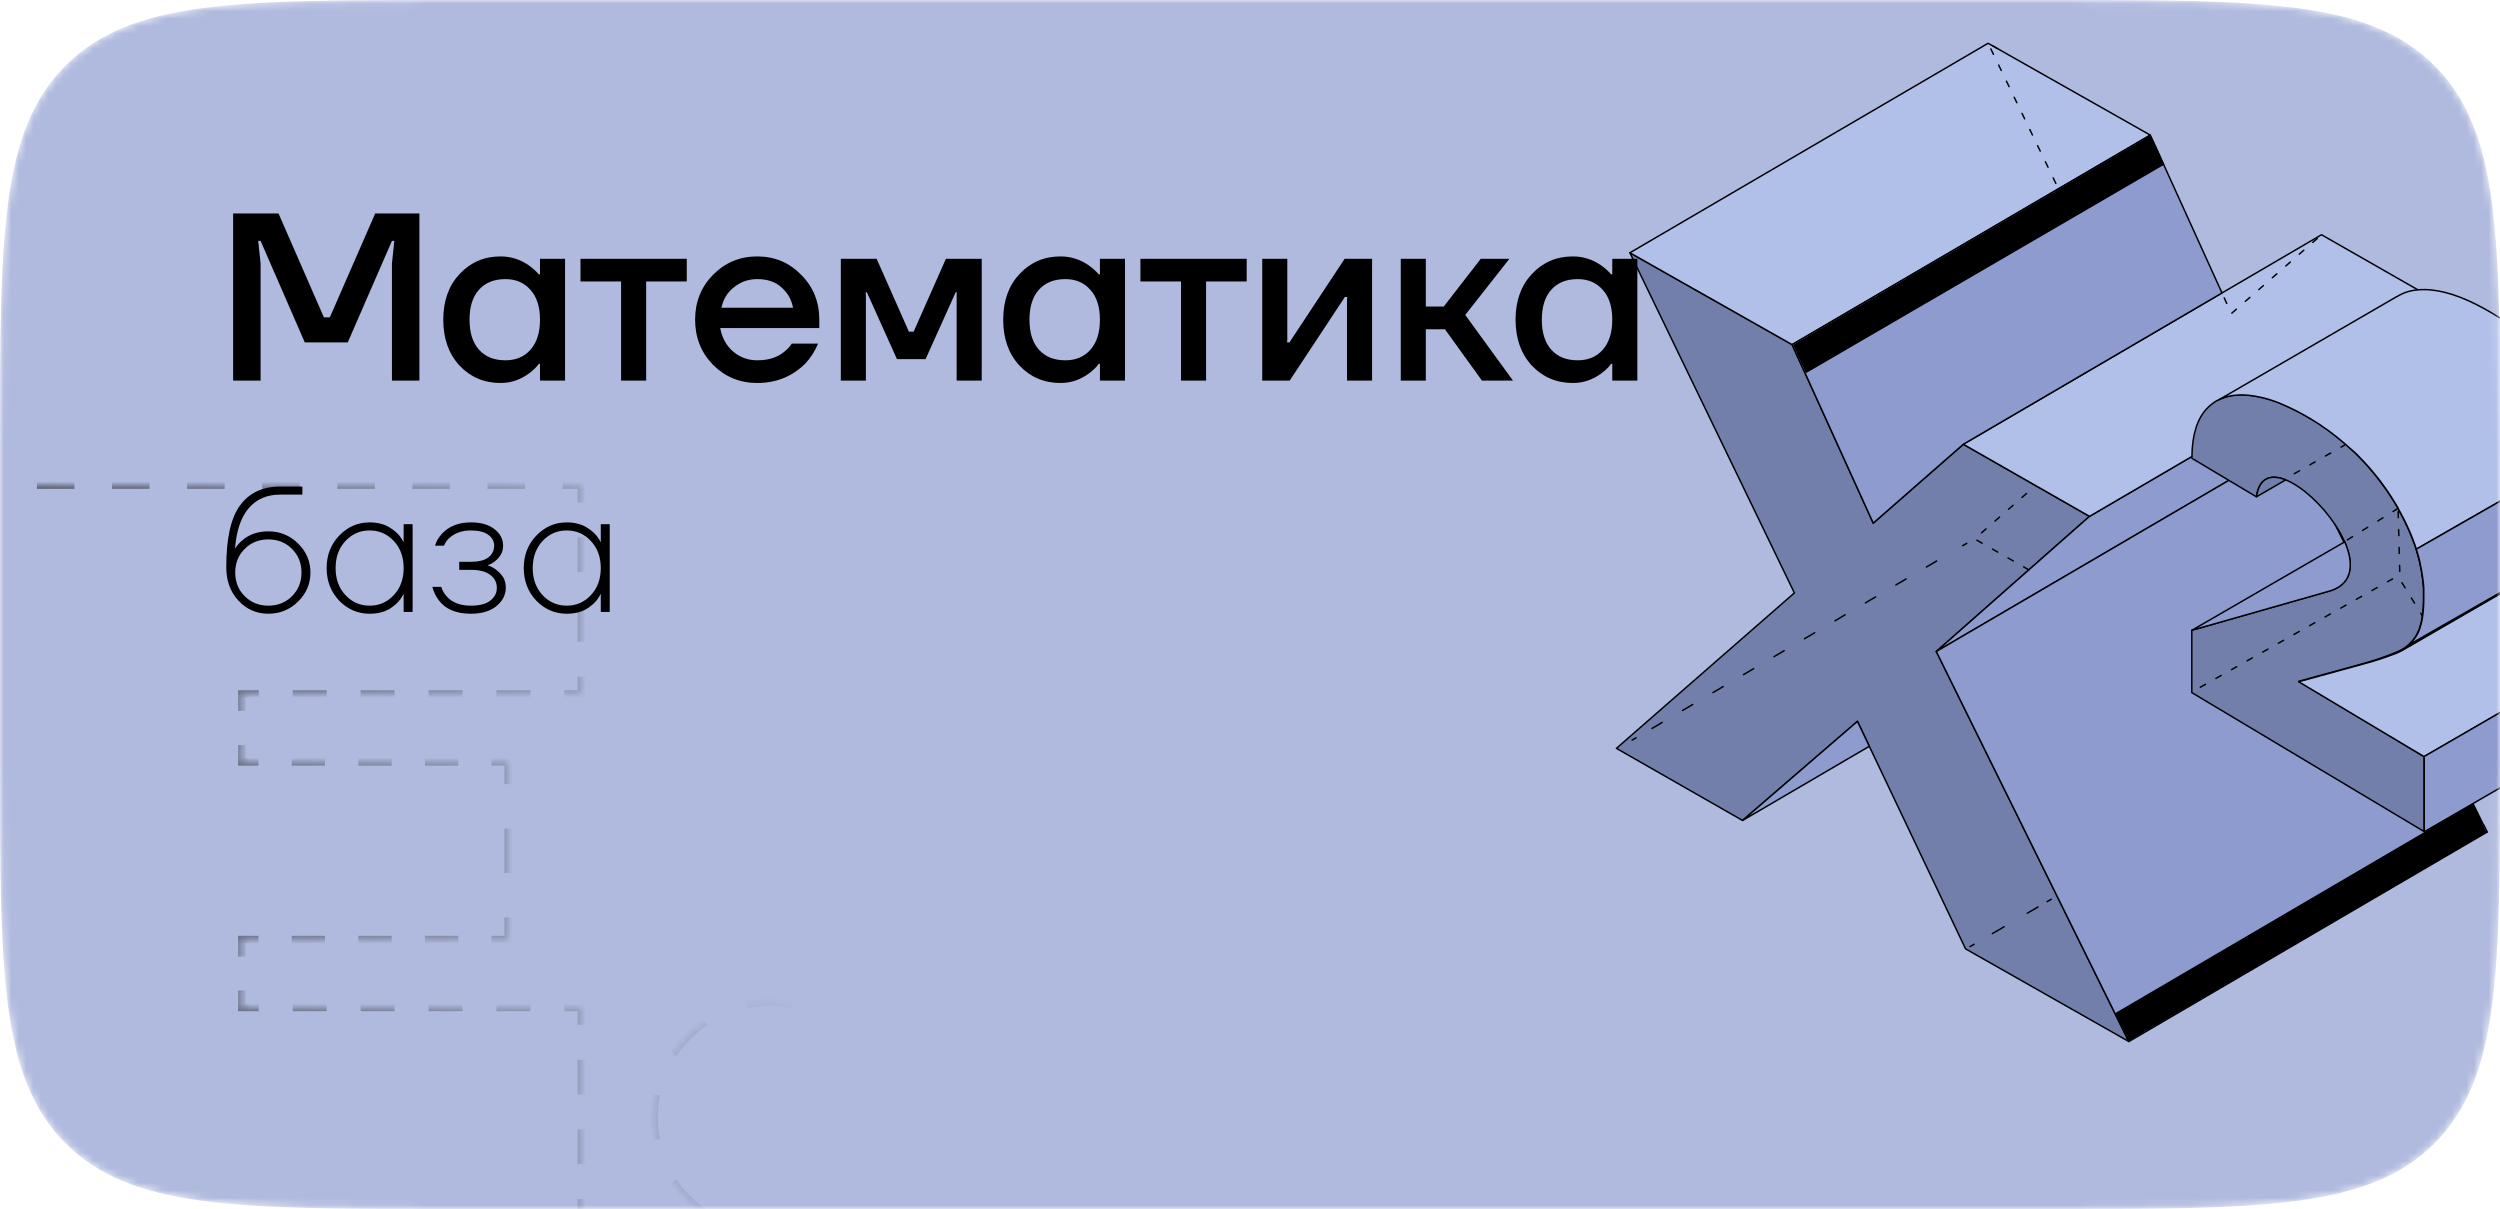 <svg width="335" height="162" viewBox="0 0 335 162" fill="none" xmlns="http://www.w3.org/2000/svg">
<mask id="mask0_274_572" style="mask-type:alpha" maskUnits="userSpaceOnUse" x="0" y="0" width="335" height="163">
<path d="M0 60C0 31.716 0 17.574 8.787 8.787C17.574 0 31.716 0 60 0H275C303.284 0 317.426 0 326.213 8.787C335 17.574 335 31.716 335 60V102C335 130.285 335 144.427 326.213 153.214C317.426 162 303.284 162 275 162H60C31.716 162 17.574 162 8.787 153.214C0 144.427 0 130.285 0 102V60Z" fill="#F89745"/>
</mask>
<g mask="url(#mask0_274_572)">
<path d="M0 60C0 31.716 0 17.574 8.787 8.787C17.574 0 31.716 0 60 0H275C303.284 0 317.426 0 326.213 8.787C335 17.574 335 31.716 335 60V102C335 130.285 335 144.427 326.213 153.214C317.426 162 303.284 162 275 162H60C31.716 162 17.574 162 8.787 153.214C0 144.427 0 130.285 0 102V60Z" fill="#B0BADE"/>
<mask id="path-3-inside-1_274_572" fill="white">
<path d="M-2.6 163V65H77.9V93H32.4V102.1H68.1V125.9H32.4V135H77.9V163H-2.6ZM87.656 149.7C87.656 145.5 89.15 141.907 92.136 138.92C95.216 135.84 98.856 134.3 103.056 134.3C107.163 134.3 110.756 135.84 113.836 138.92C116.916 142 118.456 145.594 118.456 149.7C118.456 153.9 116.916 157.54 113.836 160.62C110.85 163.607 107.256 165.1 103.056 165.1C98.763 165.1 95.123 163.607 92.136 160.62C89.15 157.634 87.656 153.994 87.656 149.7Z"/>
</mask>
<path d="M-2.6 163H-2.85V163.25H-2.6V163ZM-2.6 65V64.75H-2.85V65H-2.6ZM77.9 65H78.15V64.75H77.9V65ZM77.9 93V93.25H78.15V93H77.9ZM32.4 93V92.75H32.15V93H32.4ZM32.4 102.1H32.15V102.35H32.4V102.1ZM68.1 102.1H68.35V101.85H68.1V102.1ZM68.1 125.9V126.15H68.35V125.9H68.1ZM32.4 125.9V125.65H32.15V125.9H32.4ZM32.4 135H32.15V135.25H32.4V135ZM77.9 135H78.15V134.75H77.9V135ZM77.9 163V163.25H78.15V163H77.9ZM-2.35 163V160.55H-2.85V163H-2.35ZM-2.35 155.65V150.75H-2.85V155.65H-2.35ZM-2.35 145.85V140.95H-2.85V145.85H-2.35ZM-2.35 136.05V131.15H-2.85V136.05H-2.35ZM-2.35 126.25V121.35H-2.85V126.25H-2.35ZM-2.35 116.45V111.55H-2.85V116.45H-2.35ZM-2.35 106.65V101.75H-2.85V106.65H-2.35ZM-2.35 96.85V91.95H-2.85V96.85H-2.35ZM-2.35 87.05V82.15H-2.85V87.05H-2.35ZM-2.35 77.25V72.35H-2.85V77.25H-2.35ZM-2.35 67.45V65H-2.85V67.45H-2.35ZM-2.6 65.25H-0.084V64.75H-2.6V65.25ZM4.947 65.25H9.978V64.75H4.947V65.25ZM15.009 65.25H20.041V64.75H15.009V65.25ZM25.072 65.25H30.103V64.75H25.072V65.25ZM35.134 65.25H40.166V64.75H35.134V65.25ZM45.197 65.25H50.228V64.75H45.197V65.25ZM55.259 65.25H60.291V64.75H55.259V65.25ZM65.322 65.25H70.353V64.75H65.322V65.25ZM75.384 65.25H77.9V64.75H75.384V65.25ZM77.65 65V67.334H78.15V65H77.65ZM77.65 72V76.667H78.15V72H77.65ZM77.65 81.334V86H78.15V81.334H77.65ZM77.65 90.667V93H78.15V90.667H77.65ZM77.9 92.75H75.625V93.25H77.9V92.75ZM71.075 92.75H66.525V93.25H71.075V92.75ZM61.975 92.75H57.425V93.25H61.975V92.75ZM52.875 92.75H48.325V93.25H52.875V92.75ZM43.775 92.75H39.225V93.25H43.775V92.75ZM34.675 92.75H32.4V93.25H34.675V92.75ZM32.15 93V95.275H32.65V93H32.15ZM32.15 99.825V102.1H32.65V99.825H32.15ZM32.4 102.35H34.631V101.85H32.4V102.35ZM39.094 102.35H43.556V101.85H39.094V102.35ZM48.019 102.35H52.481V101.85H48.019V102.35ZM56.944 102.35H61.406V101.85H56.944V102.35ZM65.869 102.35H68.1V101.85H65.869V102.35ZM67.85 102.1V105.075H68.35V102.1H67.85ZM67.85 111.025V116.975H68.35V111.025H67.85ZM67.85 122.925V125.9H68.35V122.925H67.85ZM68.1 125.65H65.869V126.15H68.1V125.65ZM61.406 125.65H56.944V126.15H61.406V125.65ZM52.481 125.65H48.019V126.15H52.481V125.65ZM43.556 125.65H39.094V126.15H43.556V125.65ZM34.631 125.65H32.4V126.15H34.631V125.65ZM32.15 125.9V128.175H32.65V125.9H32.15ZM32.15 132.725V135H32.65V132.725H32.15ZM32.4 135.25H34.675V134.75H32.4V135.25ZM39.225 135.25H43.775V134.75H39.225V135.25ZM48.325 135.25H52.875V134.75H48.325V135.25ZM57.425 135.25H61.975V134.75H57.425V135.25ZM66.525 135.25H71.075V134.75H66.525V135.25ZM75.625 135.25H77.9V134.75H75.625V135.25ZM77.65 135V137.334H78.15V135H77.65ZM77.65 142V146.667H78.15V142H77.65ZM77.65 151.334V156H78.15V151.334H77.65ZM77.65 160.667V163H78.15V160.667H77.65ZM77.9 162.75H75.384V163.25H77.9V162.75ZM70.353 162.75H65.322V163.25H70.353V162.75ZM60.291 162.75H55.259V163.25H60.291V162.75ZM50.228 162.75H45.197V163.25H50.228V162.75ZM40.166 162.75H35.134V163.25H40.166V162.75ZM30.103 162.75H25.072V163.25H30.103V162.75ZM20.041 162.75H15.009V163.25H20.041V162.75ZM9.978 162.75H4.947V163.25H9.978V162.75ZM-0.084 162.75H-2.6V163.25H-0.084V162.75ZM-2.6 163H-3.1V163.5H-2.6V163ZM-2.6 65V64.5H-3.1V65H-2.6ZM77.9 65H78.4V64.5H77.9V65ZM77.9 93V93.5H78.4V93H77.9ZM32.4 93V92.5H31.9V93H32.4ZM32.4 102.1H31.9V102.6H32.4V102.1ZM68.1 102.1H68.6V101.6H68.1V102.1ZM68.1 125.9V126.4H68.6V125.9H68.1ZM32.4 125.9V125.4H31.9V125.9H32.4ZM32.4 135H31.9V135.5H32.4V135ZM77.9 135H78.4V134.5H77.9V135ZM77.9 163V163.5H78.4V163H77.9ZM-2.1 163V160.55H-3.1V163H-2.1ZM-2.1 155.65V150.75H-3.1V155.65H-2.1ZM-2.1 145.85V140.95H-3.1V145.85H-2.1ZM-2.1 136.05V131.15H-3.1V136.05H-2.1ZM-2.1 126.25V121.35H-3.1V126.25H-2.1ZM-2.1 116.45V111.55H-3.1V116.45H-2.1ZM-2.1 106.65V101.75H-3.1V106.65H-2.1ZM-2.1 96.85V91.95H-3.1V96.85H-2.1ZM-2.1 87.05V82.15H-3.1V87.05H-2.1ZM-2.1 77.25V72.35H-3.1V77.25H-2.1ZM-2.1 67.45V65H-3.1V67.45H-2.1ZM-2.6 65.5H-0.084V64.5H-2.6V65.5ZM4.947 65.5H9.978V64.5H4.947V65.5ZM15.009 65.5H20.041V64.5H15.009V65.5ZM25.072 65.5H30.103V64.5H25.072V65.5ZM35.134 65.5H40.166V64.5H35.134V65.5ZM45.197 65.5H50.228V64.5H45.197V65.5ZM55.259 65.5H60.291V64.5H55.259V65.5ZM65.322 65.5H70.353V64.5H65.322V65.5ZM75.384 65.5H77.9V64.5H75.384V65.5ZM77.4 65V67.334H78.4V65H77.4ZM77.4 72V76.667H78.4V72H77.4ZM77.4 81.334V86H78.4V81.334H77.4ZM77.4 90.667V93H78.4V90.667H77.4ZM77.9 92.5H75.625V93.5H77.9V92.5ZM71.075 92.5H66.525V93.5H71.075V92.5ZM61.975 92.5H57.425V93.5H61.975V92.5ZM52.875 92.5H48.325V93.5H52.875V92.5ZM43.775 92.5H39.225V93.5H43.775V92.5ZM34.675 92.5H32.4V93.5H34.675V92.5ZM31.9 93V95.275H32.9V93H31.9ZM31.9 99.825V102.1H32.9V99.825H31.9ZM32.4 102.6H34.631V101.6H32.4V102.6ZM39.094 102.6H43.556V101.6H39.094V102.6ZM48.019 102.6H52.481V101.6H48.019V102.6ZM56.944 102.6H61.406V101.6H56.944V102.6ZM65.869 102.6H68.1V101.6H65.869V102.6ZM67.6 102.1V105.075H68.6V102.1H67.6ZM67.6 111.025V116.975H68.6V111.025H67.6ZM67.6 122.925V125.9H68.6V122.925H67.6ZM68.1 125.4H65.869V126.4H68.1V125.4ZM61.406 125.4H56.944V126.4H61.406V125.4ZM52.481 125.4H48.019V126.4H52.481V125.4ZM43.556 125.4H39.094V126.4H43.556V125.4ZM34.631 125.4H32.4V126.4H34.631V125.4ZM31.9 125.9V128.175H32.9V125.9H31.9ZM31.9 132.725V135H32.9V132.725H31.9ZM32.4 135.5H34.675V134.5H32.4V135.5ZM39.225 135.5H43.775V134.5H39.225V135.5ZM48.325 135.5H52.875V134.5H48.325V135.5ZM57.425 135.5H61.975V134.5H57.425V135.5ZM66.525 135.5H71.075V134.5H66.525V135.5ZM75.625 135.5H77.9V134.5H75.625V135.5ZM77.4 135V137.334H78.4V135H77.4ZM77.4 142V146.667H78.4V142H77.4ZM77.4 151.334V156H78.4V151.334H77.4ZM77.4 160.667V163H78.4V160.667H77.4ZM77.9 162.5H75.384V163.5H77.9V162.5ZM70.353 162.5H65.322V163.5H70.353V162.5ZM60.291 162.5H55.259V163.5H60.291V162.5ZM50.228 162.5H45.197V163.5H50.228V162.5ZM40.166 162.5H35.134V163.5H40.166V162.5ZM30.103 162.5H25.072V163.5H30.103V162.5ZM20.041 162.5H15.009V163.5H20.041V162.5ZM9.978 162.5H4.947V163.5H9.978V162.5ZM-0.084 162.5H-2.6V163.5H-0.084V162.5ZM92.136 138.92L92.313 139.097L92.136 138.92ZM113.836 160.62L114.013 160.797L113.836 160.62ZM92.136 160.62L92.313 160.444L92.136 160.62ZM87.906 149.7C87.906 148.684 87.995 147.705 88.172 146.763L87.68 146.671C87.498 147.645 87.406 148.655 87.406 149.7H87.906ZM90.42 141.36C90.963 140.571 91.593 139.817 92.313 139.097L91.96 138.744C91.219 139.484 90.569 140.261 90.008 141.077L90.42 141.36ZM92.313 139.097C93.046 138.364 93.811 137.72 94.607 137.165L94.321 136.755C93.499 137.328 92.712 137.991 91.96 138.744L92.313 139.097ZM100.075 134.831C101.034 134.644 102.027 134.55 103.056 134.55V134.05C101.997 134.05 100.971 134.147 99.98 134.341L100.075 134.831ZM103.056 134.55C104.071 134.55 105.053 134.646 106.002 134.836L106.1 134.346C105.117 134.149 104.103 134.05 103.056 134.05V134.55ZM111.395 137.18C112.177 137.731 112.932 138.37 113.659 139.097L114.013 138.744C113.267 137.998 112.49 137.34 111.683 136.771L111.395 137.18ZM113.659 139.097C114.387 139.824 115.026 140.579 115.577 141.362L115.986 141.074C115.417 140.266 114.759 139.49 114.013 138.744L113.659 139.097ZM117.92 146.755C118.111 147.704 118.206 148.686 118.206 149.7H118.706C118.706 148.654 118.608 147.639 118.41 146.656L117.92 146.755ZM118.206 149.7C118.206 150.729 118.112 151.723 117.925 152.681L118.416 152.777C118.61 151.786 118.706 150.76 118.706 149.7H118.206ZM115.592 158.15C115.037 158.946 114.393 159.71 113.659 160.444L114.013 160.797C114.766 160.044 115.429 159.257 116.002 158.436L115.592 158.15ZM113.659 160.444C112.94 161.163 112.185 161.794 111.397 162.336L111.68 162.748C112.495 162.188 113.273 161.537 114.013 160.797L113.659 160.444ZM105.994 164.585C105.052 164.762 104.073 164.85 103.056 164.85V165.35C104.102 165.35 105.112 165.259 106.086 165.076L105.994 164.585ZM103.056 164.85C102.026 164.85 101.035 164.763 100.084 164.589L99.994 165.081C100.977 165.261 101.998 165.35 103.056 165.35V164.85ZM94.605 162.351C93.803 161.805 93.039 161.17 92.313 160.444L91.96 160.797C92.706 161.544 93.495 162.2 94.324 162.764L94.605 162.351ZM92.313 160.444C91.587 159.718 90.952 158.954 90.406 158.151L89.993 158.433C90.557 159.262 91.213 160.05 91.96 160.797L92.313 160.444ZM88.167 152.673C87.993 151.722 87.906 150.731 87.906 149.7H87.406C87.406 150.759 87.496 151.78 87.675 152.763L88.167 152.673ZM92.136 138.92L92.49 139.274L92.136 138.92ZM113.836 160.62L114.19 160.974L113.836 160.62ZM92.136 160.62L92.49 160.267L92.136 160.62ZM88.156 149.7C88.156 148.699 88.244 147.735 88.418 146.809L87.435 146.625C87.249 147.615 87.156 148.64 87.156 149.7H88.156ZM90.626 141.502C91.159 140.726 91.78 139.983 92.49 139.274L91.783 138.567C91.033 139.317 90.372 140.106 89.802 140.935L90.626 141.502ZM92.49 139.274C93.214 138.55 93.967 137.916 94.75 137.37L94.178 136.55C93.344 137.131 92.545 137.804 91.783 138.567L92.49 139.274ZM100.123 135.077C101.065 134.893 102.043 134.8 103.056 134.8V133.8C101.982 133.8 100.94 133.898 99.932 134.095L100.123 135.077ZM103.056 134.8C104.055 134.8 105.02 134.894 105.953 135.082L106.149 134.101C105.15 133.9 104.118 133.8 103.056 133.8V134.8ZM111.251 137.384C112.021 137.927 112.765 138.556 113.483 139.274L114.19 138.567C113.435 137.812 112.647 137.144 111.827 136.566L111.251 137.384ZM113.483 139.274C114.2 139.992 114.83 140.736 115.373 141.506L116.19 140.93C115.612 140.11 114.945 139.322 114.19 138.567L113.483 139.274ZM117.675 146.804C117.862 147.736 117.956 148.701 117.956 149.7H118.956C118.956 148.638 118.856 147.607 118.656 146.607L117.675 146.804ZM117.956 149.7C117.956 150.714 117.864 151.692 117.68 152.633L118.661 152.825C118.858 151.817 118.956 150.775 118.956 149.7H117.956ZM115.387 158.007C114.841 158.79 114.206 159.543 113.483 160.267L114.19 160.974C114.952 160.211 115.625 159.413 116.207 158.579L115.387 158.007ZM113.483 160.267C112.773 160.976 112.031 161.597 111.255 162.13L111.821 162.954C112.65 162.385 113.44 161.724 114.19 160.974L113.483 160.267ZM105.947 164.339C105.022 164.513 104.058 164.6 103.056 164.6V165.6C104.117 165.6 105.142 165.508 106.132 165.322L105.947 164.339ZM103.056 164.6C102.04 164.6 101.064 164.514 100.129 164.343L99.949 165.327C100.947 165.51 101.983 165.6 103.056 165.6V164.6ZM94.746 162.144C93.957 161.608 93.205 160.982 92.49 160.267L91.783 160.974C92.54 161.731 93.34 162.397 94.183 162.971L94.746 162.144ZM92.49 160.267C91.774 159.551 91.149 158.799 90.613 158.011L89.786 158.573C90.359 159.416 91.025 160.217 91.783 160.974L92.49 160.267ZM88.413 152.628C88.242 151.692 88.156 150.717 88.156 149.7H87.156C87.156 150.773 87.247 151.809 87.43 152.808L88.413 152.628Z" fill="url(#paint0_linear_274_572)" fill-opacity="0.6" mask="url(#path-3-inside-1_274_572)"/>
<path d="M285.269 139.568L263.385 127.146L250.486 100.004L248.898 96.66L233.502 109.943L216.6 100.28L240.447 79.451L218.407 33.87L240.146 46.18L251.013 70.096L263.084 59.531L272.771 65.065L279.992 69.193L271.861 76.364L259.464 87.3L262.319 93.084L285.269 139.568Z" fill="#717FAA" stroke="black" stroke-width="0.2" stroke-linecap="round" stroke-linejoin="round"/>
<path d="M327.982 41.117L307.459 59.23L275.048 78.184L259.463 87.3L271.861 76.364L279.992 69.193L327.982 41.117Z" fill="#8E9BCF" stroke="black" stroke-width="0.2" stroke-linecap="round" stroke-linejoin="round"/>
<path d="M327.982 41.117L279.992 69.193L272.771 65.065L263.084 59.531L285.921 46.174L297.747 39.253L311.079 31.455L327.982 41.117Z" fill="#B1C0E9" stroke="black" stroke-width="0.2" stroke-linecap="round" stroke-linejoin="round"/>
<path d="M288.136 18.104L275.833 25.3L240.146 46.18L218.407 33.87L266.403 5.8L288.136 18.104Z" fill="#B1C0E9" stroke="black" stroke-width="0.2" stroke-linecap="round" stroke-linejoin="round"/>
<path d="M250.486 100.004L233.502 109.943L248.899 96.66L250.486 100.004Z" fill="#8E9BCF" stroke="black" stroke-width="0.2" stroke-linecap="round" stroke-linejoin="round"/>
<path d="M285.922 46.173L277.64 29.033L276.736 27.163L275.839 25.3L275.827 25.288L266.409 5.8L266.529 5.869L267.614 6.478" stroke="black" stroke-width="0.2" stroke-linecap="round" stroke-linejoin="round" stroke-dasharray="0.8 1.6"/>
<path d="M271.861 76.358L264.596 72.211L272.771 65.065" stroke="black" stroke-width="0.2" stroke-linecap="round" stroke-linejoin="round" stroke-dasharray="0.8 1.6"/>
<path d="M325.29 39.58L327.97 41.117L327.919 41.167L319.845 48.288L318.715 49.292L309.857 57.103L307.447 59.23L308.922 62.21L313.539 71.59L320.441 85.53L326.219 97.238L328.102 101.002L329.902 104.648L329.939 104.723L333.283 111.504L325.686 107.188L325.598 107.138L323.088 105.714L321.507 104.816L311.394 99.082L304.611 84.796L302.616 80.605L301.618 78.554L298.482 71.935L296.888 68.591L281.492 81.872L275.048 78.177" stroke="black" stroke-width="0.2" stroke-linecap="round" stroke-linejoin="round" stroke-dasharray="2.06 3.42"/>
<path d="M298.049 39.919L299.002 42.02L311.004 31.524" stroke="black" stroke-width="0.2" stroke-linecap="round" stroke-linejoin="round" stroke-dasharray="0.8 1.6"/>
<path d="M297.747 39.253L285.921 46.174L263.084 59.531L251.013 70.096L241.828 49.875L240.962 47.98L240.146 46.18L275.839 25.3L282.815 21.222L288.136 18.11L288.142 18.116L289.008 20.011V20.017L289.867 21.912L297.747 39.253Z" fill="#8E9BCF" stroke="black" stroke-width="0.2" stroke-linecap="round" stroke-linejoin="round"/>
<path d="M333.264 111.498L285.268 139.568L262.318 93.085L259.463 87.3L275.048 78.184L298.682 64.356L307.459 59.23L308.927 62.21L313.558 71.59L320.446 85.53V85.537L326.225 97.244L328.082 100.996L329.882 104.641L329.92 104.716L333.264 111.498Z" fill="#8E9BCF" stroke="black" stroke-width="0.2" stroke-linecap="round" stroke-linejoin="round"/>
<path d="M320.598 85.442L320.033 85.768" stroke="black" stroke-width="0.2" stroke-linecap="round" stroke-linejoin="round"/>
<path d="M320.026 85.775L319.926 85.832" stroke="black" stroke-width="0.2" stroke-linecap="round" stroke-linejoin="round"/>
<path d="M218.702 99.176L219.241 98.863" stroke="black" stroke-width="0.2" stroke-linecap="round" stroke-linejoin="round"/>
<path d="M221.374 97.608L261.929 73.748" stroke="black" stroke-width="0.2" stroke-linecap="round" stroke-linejoin="round" stroke-dasharray="1.58 3.16"/>
<path d="M262.996 73.12L263.542 72.807" stroke="black" stroke-width="0.2" stroke-linecap="round" stroke-linejoin="round"/>
<path d="M263.987 126.844L264.533 126.531" stroke="black" stroke-width="0.2" stroke-linecap="round" stroke-linejoin="round"/>
<path d="M266.98 125.1L273.091 121.536" stroke="black" stroke-width="0.2" stroke-linecap="round" stroke-linejoin="round" stroke-dasharray="1.81 3.61"/>
<path d="M274.314 120.821L274.86 120.508" stroke="black" stroke-width="0.2" stroke-linecap="round" stroke-linejoin="round"/>
<path d="M333.196 111.586L320.968 118.701L285.156 139.549L284.302 137.648L283.443 135.754L331.382 107.677L332.336 109.685V109.692L333.196 111.586Z" fill="black"/>
<path d="M290.03 22.05L277.802 29.171L241.99 50.013L241.131 48.118L240.271 46.218L288.21 18.141L289.17 20.155L290.03 22.05Z" fill="black"/>
<path d="M316.676 88.918L308.012 91.303L324.832 101.391V111.429L293.701 92.808V84.452L303.143 81.76L312.36 79.131C314.919 78.252 315.34 76.113 314.593 73.71C314.475 73.332 314.337 72.962 314.179 72.6C313.826 71.809 313.406 71.049 312.924 70.329C311.142 67.637 308.489 65.184 306.28 64.299C304.322 63.521 302.717 63.967 302.359 66.57L298.676 64.374L293.72 61.413C293.72 61.331 293.72 61.25 293.72 61.168C293.753 58.261 294.422 56.12 295.727 54.744C296.014 54.437 296.334 54.163 296.681 53.928C296.89 53.785 297.11 53.659 297.34 53.552C297.79 53.328 298.266 53.164 298.758 53.062C299.377 52.94 300.009 52.887 300.64 52.906C300.859 52.906 301.091 52.906 301.324 52.95C302.852 53.122 304.347 53.519 305.759 54.129C307.106 54.699 308.41 55.366 309.662 56.124L310.44 56.607L310.91 56.908C311.747 57.448 312.538 58.029 313.282 58.653C313.665 58.96 314.047 59.28 314.418 59.612L314.813 59.964L315.59 60.698L315.967 61.074C316.482 61.589 316.971 62.116 317.448 62.668C318.922 64.353 320.223 66.181 321.331 68.126C321.334 68.141 321.334 68.156 321.331 68.17L321.457 68.383L321.79 69.011C321.839 69.086 321.878 69.168 321.921 69.249C321.921 69.299 321.978 69.35 322.002 69.406C322.191 69.776 322.379 70.153 322.549 70.535C322.649 70.743 322.75 70.962 322.837 71.163C323.094 71.79 323.333 72.355 323.54 72.945L323.653 73.29L323.747 73.572C323.747 73.641 323.791 73.71 323.81 73.779C323.979 74.319 324.123 74.852 324.249 75.385V75.454C324.286 75.63 324.324 75.8 324.355 75.968L324.468 76.546C324.538 76.935 324.594 77.318 324.644 77.7L324.701 78.278C324.701 78.435 324.732 78.597 324.745 78.755C324.757 78.912 324.745 79.049 324.745 79.194C324.748 79.242 324.748 79.29 324.745 79.338C324.745 79.464 324.745 79.589 324.745 79.708C324.745 79.828 324.745 80.028 324.745 80.185C324.75 81.004 324.695 81.821 324.582 82.632C324.574 82.697 324.564 82.762 324.55 82.826C324.55 82.958 324.506 83.09 324.474 83.216L324.418 83.479C324.418 83.548 324.418 83.611 324.368 83.68C324.342 83.786 324.311 83.891 324.274 83.993C324.274 84.094 324.211 84.194 324.18 84.288L324.092 84.514C324.01 84.705 323.918 84.892 323.816 85.072C323.753 85.185 323.684 85.292 323.615 85.399L323.553 85.487C323.501 85.565 323.445 85.641 323.383 85.712L323.289 85.838L323.05 86.101C322.956 86.202 322.856 86.302 322.75 86.396L322.749 86.396C322.574 86.54 322.574 86.54 322.398 86.684L322.147 86.86C321.946 86.988 321.736 87.104 321.52 87.205L321.256 87.331L321.074 87.406C319.64 87.999 318.171 88.504 316.676 88.918Z" fill="#717FAA" stroke="black" stroke-width="0.2" stroke-linecap="round" stroke-linejoin="round"/>
<path d="M312.378 79.137L293.726 84.451L314.198 72.6C315.422 75.448 315.327 78.133 312.378 79.137Z" fill="#8E9BCF" stroke="black" stroke-width="0.2" stroke-linecap="round" stroke-linejoin="round"/>
<path d="M306.293 64.299L302.372 66.57C302.73 63.967 304.336 63.521 306.293 64.299Z" fill="#717FAA" stroke="black" stroke-width="0.2" stroke-linecap="round" stroke-linejoin="round"/>
<path d="M349.226 87.249L340.649 92.212L324.832 101.391L308.024 91.352L316.682 88.975C318.201 88.576 319.695 88.088 321.156 87.513C321.313 87.45 321.457 87.381 321.601 87.312C321.818 87.208 322.027 87.091 322.229 86.96L327.066 84.163L335.649 79.2L349.226 87.249Z" fill="#B1C0E9" stroke="black" stroke-width="0.2" stroke-linecap="round" stroke-linejoin="round"/>
<path d="M327.216 67.75L321.958 69.249L321.344 68.12L321.594 77.65L324.688 82.669L327.085 84.1" stroke="black" stroke-width="0.2" stroke-linecap="round" stroke-linejoin="round" stroke-dasharray="0.8 1.6"/>
<path d="M332.481 77.23L332.412 77.192L332.45 77.18" stroke="black" stroke-width="0.2" stroke-linecap="round" stroke-linejoin="round" stroke-dasharray="2.18 3.63"/>
<path d="M349.226 87.249V97.344L332.073 107.276L327.512 109.917L324.851 111.455V101.36L328.195 99.428L340.65 92.212H340.656L349.226 87.249Z" fill="#8E9BCF" stroke="black" stroke-width="0.2" stroke-linecap="round" stroke-linejoin="round"/>
<path d="M324.286 75.404C324.161 74.871 324.016 74.332 323.847 73.798C324.016 74.337 324.161 74.871 324.286 75.404Z" fill="#8E9BCF" stroke="black" stroke-width="0.2" stroke-linecap="round" stroke-linejoin="round"/>
<path d="M324.525 76.565C324.594 76.954 324.65 77.336 324.701 77.72C324.65 77.336 324.594 76.923 324.525 76.565Z" fill="#8E9BCF" stroke="black" stroke-width="0.2" stroke-linecap="round" stroke-linejoin="round"/>
<path d="M324.701 77.72L324.758 78.296C324.758 78.453 324.789 78.616 324.801 78.773C324.776 78.422 324.745 78.071 324.701 77.72Z" fill="#8E9BCF" stroke="black" stroke-width="0.2" stroke-linecap="round" stroke-linejoin="round"/>
<path d="M322.586 70.542C322.419 70.157 322.237 69.781 322.041 69.412C322.041 69.356 321.984 69.306 321.959 69.256C321.915 69.174 321.878 69.093 321.827 69.017L321.494 68.39C321.463 68.34 321.432 68.289 321.407 68.239L321.37 68.177C321.373 68.162 321.373 68.147 321.37 68.133C320.261 66.187 318.96 64.359 317.486 62.674C317.009 62.122 316.519 61.595 316.005 61.081L315.629 60.704L314.794 59.983L314.399 59.625C314.029 59.299 313.646 58.998 313.263 58.671C312.498 58.052 311.707 57.471 310.892 56.927C310.735 56.827 310.584 56.72 310.427 56.626L309.65 56.143C308.398 55.385 307.094 54.718 305.747 54.148C304.334 53.538 302.84 53.141 301.311 52.968C301.079 52.968 300.847 52.931 300.627 52.924C299.996 52.906 299.365 52.959 298.746 53.081C298.254 53.183 297.777 53.347 297.327 53.571L321.106 39.78H321.137C321.986 39.24 322.957 38.919 323.961 38.846C324.538 38.789 325.12 38.789 325.698 38.846C328.082 39.059 330.862 40.117 334.037 42.02C336.966 43.775 339.596 45.986 341.829 48.57C344.067 51.112 345.896 53.986 347.25 57.09C347.614 57.937 347.927 58.784 348.197 59.6L323.785 73.584L323.69 73.302L323.578 72.957C323.37 72.368 323.132 71.771 322.875 71.175C322.787 70.968 322.686 70.749 322.586 70.542Z" fill="#B1C0E9" stroke="black" stroke-width="0.2" stroke-linecap="round" stroke-linejoin="round"/>
<path d="M349.226 66.257C349.23 67.146 349.154 68.034 349 68.911C348.884 69.639 348.646 70.344 348.298 70.993C347.83 71.814 347.152 72.494 346.334 72.963L344.025 74.3L335.668 79.131L327.085 84.094L322.248 86.892L322.498 86.716L322.674 86.572C322.735 86.528 322.794 86.479 322.85 86.428C322.957 86.333 323.057 86.233 323.151 86.132L323.39 85.869L323.484 85.744C323.545 85.672 323.602 85.596 323.653 85.518L323.716 85.43C323.785 85.324 323.854 85.216 323.917 85.104C324.018 84.923 324.11 84.736 324.193 84.545L324.281 84.32C324.318 84.224 324.35 84.125 324.374 84.024C324.412 83.918 324.443 83.812 324.469 83.711C324.494 83.611 324.469 83.579 324.519 83.51L324.575 83.247C324.606 83.121 324.626 82.989 324.65 82.858C324.665 82.793 324.675 82.728 324.682 82.663C324.796 81.852 324.85 81.035 324.845 80.216" fill="#8E9BCF"/>
<path d="M349.226 66.257C349.23 67.146 349.154 68.034 349 68.911C348.884 69.639 348.646 70.344 348.298 70.993C347.83 71.814 347.152 72.494 346.334 72.963L344.025 74.3L335.668 79.131L327.085 84.094L322.248 86.892L322.498 86.716L322.674 86.572C322.735 86.528 322.794 86.479 322.85 86.428C322.957 86.333 323.057 86.233 323.151 86.132L323.39 85.869L323.484 85.744C323.545 85.672 323.602 85.596 323.653 85.518L323.716 85.43C323.785 85.324 323.854 85.216 323.917 85.104C324.018 84.923 324.11 84.736 324.193 84.545L324.281 84.32C324.318 84.224 324.35 84.125 324.374 84.024C324.412 83.918 324.443 83.812 324.469 83.711C324.494 83.611 324.469 83.579 324.519 83.51L324.575 83.247C324.606 83.121 324.626 82.989 324.65 82.858C324.665 82.793 324.675 82.728 324.682 82.663C324.796 81.852 324.85 81.035 324.845 80.216" stroke="black" stroke-width="0.2" stroke-linecap="round" stroke-linejoin="round"/>
<path d="M294.843 92.087L320.598 77.575" stroke="black" stroke-width="0.2" stroke-linecap="round" stroke-linejoin="round" stroke-dasharray="0.8 1.6"/>
<path d="M307.442 63.471L314.136 59.669" stroke="black" stroke-width="0.2" stroke-linecap="round" stroke-linejoin="round" stroke-dasharray="0.8 1.6"/>
<path d="M314.55 72.342L321.344 68.12" stroke="black" stroke-width="0.2" stroke-linecap="round" stroke-linejoin="round" stroke-dasharray="0.8 1.6"/>
<path d="M349.2 65.159C349.165 64.368 349.083 63.581 348.955 62.8C348.836 62.045 348.674 61.297 348.473 60.56C348.385 60.246 348.297 59.932 348.196 59.606L323.784 73.591C323.784 73.66 323.828 73.729 323.847 73.798C324.017 74.338 324.161 74.871 324.286 75.404V75.473C324.324 75.649 324.362 75.818 324.393 75.988C324.424 76.157 324.474 76.37 324.506 76.565C324.574 76.954 324.631 77.336 324.682 77.72C324.732 78.102 324.757 78.422 324.782 78.773C324.782 78.918 324.782 79.062 324.782 79.212C324.785 79.26 324.785 79.308 324.782 79.356C324.782 79.482 324.782 79.608 324.782 79.727C324.782 79.846 324.782 80.047 324.782 80.204C324.787 81.024 324.733 81.844 324.618 82.657C324.612 82.722 324.602 82.787 324.587 82.852C324.587 82.983 324.543 83.115 324.518 83.24C324.494 83.366 324.474 83.416 324.455 83.504C324.437 83.592 324.455 83.636 324.406 83.704C324.355 83.774 324.349 83.912 324.311 84.018C324.286 84.119 324.255 84.217 324.217 84.313C324.217 84.388 324.161 84.464 324.13 84.539C324.05 84.732 323.958 84.918 323.854 85.097C323.79 85.211 323.722 85.317 323.653 85.424L323.59 85.512C323.538 85.591 323.482 85.666 323.42 85.737L323.326 85.863L323.088 86.127C322.994 86.227 322.894 86.321 322.786 86.421L326.934 84.037L343.955 74.294L346.264 72.957C347.082 72.488 347.761 71.808 348.228 70.987C348.577 70.337 348.814 69.633 348.93 68.904C349.085 68.028 349.16 67.14 349.156 66.25V66.081C349.226 65.78 349.219 65.466 349.2 65.159Z" fill="#8E9BCF" stroke="black" stroke-width="0.2" stroke-linecap="round" stroke-linejoin="round"/>
<path d="M31.24 51V28.6H37.32L43.4 42.52H44.2L50.28 28.6H56.2V51H52.52V35.32L52.84 32.28H52.52L46.6 45.88H40.84L34.92 32.28H34.6L34.92 35.32V51H31.24ZM61.574 48.984C60.123 47.406 59.398 45.358 59.398 42.84C59.398 40.323 60.123 38.286 61.574 36.728C63.045 35.15 64.88 34.36 67.078 34.36C68.464 34.36 69.734 34.766 70.885 35.576C71.376 35.918 71.814 36.312 72.198 36.76H72.358V34.68H75.718V51H72.358V48.76H72.198C71.877 49.208 71.44 49.635 70.885 50.04C69.734 50.894 68.464 51.32 67.078 51.32C64.88 51.32 63.045 50.542 61.574 48.984ZM64.198 38.808C63.344 39.747 62.917 41.091 62.917 42.84C62.917 44.59 63.344 45.934 64.198 46.872C65.051 47.811 66.224 48.28 67.718 48.28C69.126 48.28 70.246 47.811 71.078 46.872C71.931 45.912 72.358 44.568 72.358 42.84C72.358 41.112 71.931 39.779 71.078 38.84C70.246 37.88 69.126 37.4 67.718 37.4C66.224 37.4 65.051 37.87 64.198 38.808ZM77.785 37.72V34.68H92.025V37.72H86.585V51H83.225V37.72H77.785ZM95.547 48.888C93.948 47.246 93.147 45.23 93.147 42.84C93.147 40.451 93.948 38.446 95.547 36.824C97.169 35.182 99.142 34.36 101.468 34.36C103.793 34.36 105.756 35.182 107.356 36.824C108.977 38.446 109.788 40.451 109.788 42.84V43.96H96.507C96.763 45.304 97.35 46.36 98.267 47.128C99.185 47.896 100.252 48.28 101.468 48.28C102.961 48.28 104.156 47.907 105.052 47.16C105.457 46.862 105.809 46.488 106.108 46.04H109.628C109.18 47.086 108.614 47.971 107.932 48.696C106.182 50.446 104.028 51.32 101.468 51.32C99.142 51.32 97.169 50.51 95.547 48.888ZM96.668 41.24H106.268C106.076 40.174 105.564 39.267 104.732 38.52C103.921 37.774 102.833 37.4 101.468 37.4C100.316 37.4 99.291 37.752 98.395 38.456C97.499 39.139 96.924 40.067 96.668 41.24ZM112.67 51V34.68H117.47L121.79 44.44H122.43L126.75 34.68H131.55V51H128.19V39.48L128.222 39.16H128.062L124.03 48.12H120.19L116.158 39.16H115.998L116.03 39.48V51H112.67ZM136.605 48.984C135.154 47.406 134.429 45.358 134.429 42.84C134.429 40.323 135.154 38.286 136.605 36.728C138.077 35.15 139.911 34.36 142.109 34.36C143.495 34.36 144.765 34.766 145.917 35.576C146.407 35.918 146.845 36.312 147.229 36.76H147.389V34.68H150.749V51H147.389V48.76H147.229C146.909 49.208 146.471 49.635 145.917 50.04C144.765 50.894 143.495 51.32 142.109 51.32C139.911 51.32 138.077 50.542 136.605 48.984ZM139.229 38.808C138.375 39.747 137.949 41.091 137.949 42.84C137.949 44.59 138.375 45.934 139.229 46.872C140.082 47.811 141.255 48.28 142.749 48.28C144.157 48.28 145.277 47.811 146.109 46.872C146.962 45.912 147.389 44.568 147.389 42.84C147.389 41.112 146.962 39.779 146.109 38.84C145.277 37.88 144.157 37.4 142.749 37.4C141.255 37.4 140.082 37.87 139.229 38.808ZM152.816 37.72V34.68H167.056V37.72H161.616V51H158.256V37.72H152.816ZM169.139 51V34.68H172.499V45.56L172.467 45.88H172.787L180.179 34.68H183.859V51H180.499V40.12L180.531 39.8H180.211L172.819 51H169.139ZM187.701 51V34.68H191.061V41.08H193.461L198.421 34.68H202.261L196.341 42.2L202.741 51H198.581L193.621 44.12H191.061V51H187.701ZM205.261 48.984C203.81 47.406 203.085 45.358 203.085 42.84C203.085 40.323 203.81 38.286 205.261 36.728C206.733 35.15 208.568 34.36 210.765 34.36C212.152 34.36 213.421 34.766 214.573 35.576C215.064 35.918 215.501 36.312 215.885 36.76H216.045V34.68H219.405V51H216.045V48.76H215.885C215.565 49.208 215.128 49.635 214.573 50.04C213.421 50.894 212.152 51.32 210.765 51.32C208.568 51.32 206.733 50.542 205.261 48.984ZM207.885 38.808C207.032 39.747 206.605 41.091 206.605 42.84C206.605 44.59 207.032 45.934 207.885 46.872C208.738 47.811 209.912 48.28 211.405 48.28C212.813 48.28 213.933 47.811 214.765 46.872C215.618 45.912 216.045 44.568 216.045 42.84C216.045 41.112 215.618 39.779 214.765 38.84C213.933 37.88 212.813 37.4 211.405 37.4C209.912 37.4 208.738 37.87 207.885 38.808ZM30.32 76C30.32 72.144 30.936 69.384 32.168 67.72C33.4 66.04 35.184 65.2 37.52 65.2H40.52V66.28H37.52C35.776 66.28 34.384 66.88 33.344 68.08C32.304 69.28 31.688 71.08 31.496 73.48H31.52C31.792 73.048 32.128 72.672 32.528 72.352C33.456 71.584 34.6 71.2 35.96 71.2C37.512 71.2 38.84 71.744 39.944 72.832C41.048 73.92 41.6 75.216 41.6 76.72C41.6 78.224 41.048 79.52 39.944 80.608C38.84 81.696 37.512 82.24 35.96 82.24C34.376 82.24 33.04 81.656 31.952 80.488C30.864 79.32 30.32 77.824 30.32 76ZM32.792 73.552C31.944 74.4 31.52 75.456 31.52 76.72C31.52 77.984 31.944 79.04 32.792 79.888C33.64 80.736 34.696 81.16 35.96 81.16C37.224 81.16 38.28 80.736 39.128 79.888C39.976 79.04 40.4 77.984 40.4 76.72C40.4 75.456 39.976 74.4 39.128 73.552C38.28 72.704 37.224 72.28 35.96 72.28C34.696 72.28 33.64 72.704 32.792 73.552ZM45.45 80.488C44.33 79.304 43.77 77.848 43.77 76.12C43.77 74.392 44.33 72.944 45.45 71.776C46.586 70.592 47.946 70 49.53 70C50.666 70 51.618 70.264 52.386 70.792C53.17 71.304 53.73 71.92 54.066 72.64H54.09V70.24H55.29V82H54.09V79.6H54.066C53.73 80.32 53.17 80.944 52.386 81.472C51.618 81.984 50.666 82.24 49.53 82.24C47.946 82.24 46.586 81.656 45.45 80.488ZM46.29 72.496C45.41 73.44 44.97 74.648 44.97 76.12C44.97 77.592 45.41 78.8 46.29 79.744C47.17 80.688 48.25 81.16 49.53 81.16C50.81 81.16 51.89 80.688 52.77 79.744C53.65 78.8 54.09 77.592 54.09 76.12C54.09 74.648 53.65 73.44 52.77 72.496C51.89 71.552 50.81 71.08 49.53 71.08C48.25 71.08 47.17 71.552 46.29 72.496ZM65.376 75.736V75.76C65.392 75.776 65.536 75.832 65.808 75.928C66.288 76.152 66.736 76.504 67.152 76.984C67.568 77.448 67.776 78.04 67.776 78.76C67.776 79.72 67.352 80.544 66.504 81.232C65.672 81.904 64.536 82.24 63.096 82.24C61.128 82.24 59.696 81.64 58.8 80.44C58.4 79.912 58.112 79.312 57.936 78.64H59.136C59.28 79.136 59.52 79.56 59.856 79.912C60.592 80.744 61.672 81.16 63.096 81.16C64.248 81.16 65.112 80.936 65.688 80.488C66.28 80.04 66.576 79.464 66.576 78.76C66.576 78.056 66.28 77.48 65.688 77.032C65.112 76.584 64.248 76.36 63.096 76.36H61.536V75.28H63.096C64.136 75.28 64.912 75.088 65.424 74.704C65.952 74.304 66.216 73.776 66.216 73.12C66.216 72.528 65.952 72.04 65.424 71.656C64.896 71.272 64.12 71.08 63.096 71.08C61.912 71.08 60.944 71.424 60.192 72.112C59.904 72.368 59.672 72.704 59.496 73.12H58.296C58.456 72.56 58.752 72.04 59.184 71.56C60.128 70.52 61.432 70 63.096 70C64.456 70 65.512 70.304 66.264 70.912C67.032 71.504 67.416 72.24 67.416 73.12C67.416 73.92 67.072 74.6 66.384 75.16C66.096 75.4 65.76 75.592 65.376 75.736ZM71.864 80.488C70.744 79.304 70.184 77.848 70.184 76.12C70.184 74.392 70.744 72.944 71.864 71.776C73 70.592 74.36 70 75.944 70C77.08 70 78.032 70.264 78.8 70.792C79.584 71.304 80.144 71.92 80.48 72.64H80.504V70.24H81.704V82H80.504V79.6H80.48C80.144 80.32 79.584 80.944 78.8 81.472C78.032 81.984 77.08 82.24 75.944 82.24C74.36 82.24 73 81.656 71.864 80.488ZM72.704 72.496C71.824 73.44 71.384 74.648 71.384 76.12C71.384 77.592 71.824 78.8 72.704 79.744C73.584 80.688 74.664 81.16 75.944 81.16C77.224 81.16 78.304 80.688 79.184 79.744C80.064 78.8 80.504 77.592 80.504 76.12C80.504 74.648 80.064 73.44 79.184 72.496C78.304 71.552 77.224 71.08 75.944 71.08C74.664 71.08 73.584 71.552 72.704 72.496Z" fill="black"/>
</g>
<defs>
<linearGradient id="paint0_linear_274_572" x1="-11" y1="121.321" x2="122.005" y2="120.737" gradientUnits="userSpaceOnUse">
<stop/>
<stop offset="0.915" stop-opacity="0"/>
</linearGradient>
</defs>
</svg>
